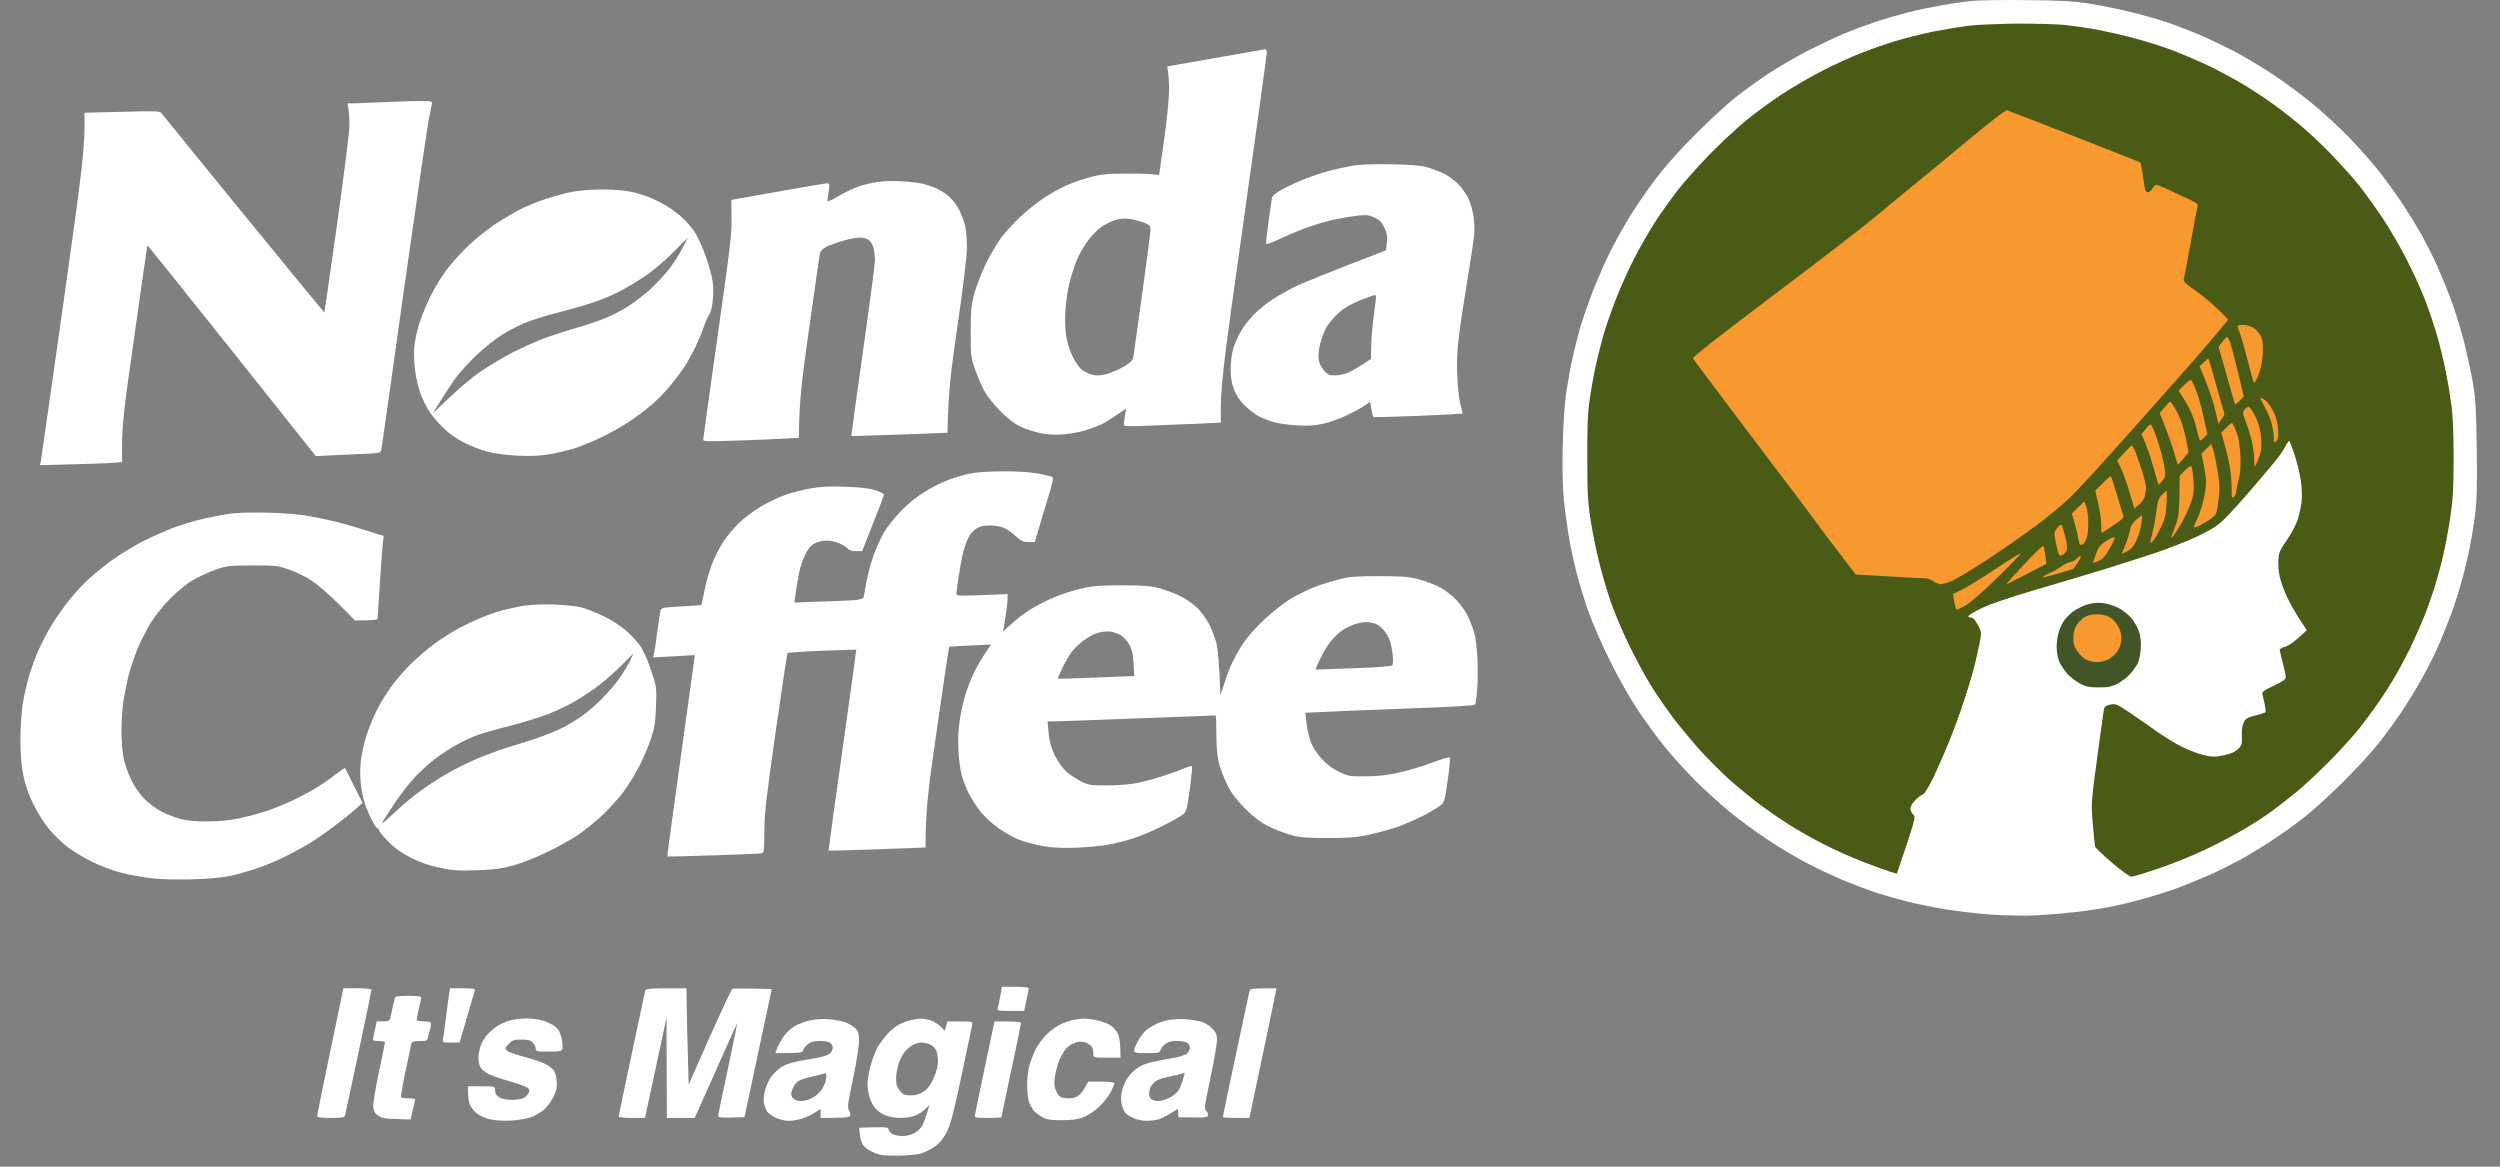 <svg width="120" height="56" viewBox="0 0 120 56" fill="none" xmlns="http://www.w3.org/2000/svg">
<rect x="0" y="0" width="120" height="56" fill="#808080" stroke="none"/>
<g clip-path="url(#clip0_2406_42)">
<path fill-rule="evenodd" clip-rule="evenodd" d="M97.272 0.005C98.9 0.019 99.529 0.055 100.275 0.171C100.796 0.251 101.685 0.431 102.264 0.576C102.843 0.714 103.654 0.945 104.073 1.09C104.493 1.235 105.172 1.502 105.592 1.676C106.011 1.857 106.757 2.212 107.256 2.472C107.755 2.733 108.616 3.246 109.173 3.623C109.731 3.992 110.591 4.636 111.09 5.055C111.589 5.468 112.341 6.17 112.776 6.618C113.203 7.06 113.832 7.769 114.172 8.196C114.512 8.63 115.026 9.332 115.315 9.773C115.605 10.215 116.025 10.895 116.249 11.293C116.466 11.691 116.813 12.371 117.008 12.813C117.203 13.254 117.514 14.014 117.695 14.513C117.876 15.012 118.136 15.874 118.281 16.431C118.418 16.988 118.607 17.849 118.694 18.348C118.824 19.108 118.861 19.615 118.882 21.532C118.911 23.341 118.89 24 118.803 24.716C118.738 25.216 118.607 25.997 118.513 26.453C118.418 26.909 118.238 27.64 118.107 28.081C117.984 28.523 117.768 29.188 117.623 29.565C117.478 29.941 117.225 30.578 117.052 30.976C116.878 31.374 116.538 32.054 116.292 32.495C116.054 32.937 115.62 33.646 115.329 34.087C115.04 34.529 114.534 35.223 114.201 35.643C113.876 36.063 113.109 36.895 112.509 37.495C111.907 38.096 111.076 38.856 110.656 39.189C110.237 39.522 109.535 40.021 109.1 40.31C108.666 40.6 107.965 41.027 107.546 41.258C107.126 41.483 106.461 41.823 106.062 41.996C105.664 42.17 104.999 42.445 104.579 42.604C104.16 42.756 103.415 42.995 102.915 43.133C102.416 43.277 101.685 43.451 101.288 43.531C100.89 43.603 100.159 43.719 99.66 43.776C99.161 43.834 98.3 43.907 97.743 43.936C97.156 43.965 96.231 43.943 95.536 43.9C94.878 43.849 93.886 43.733 93.329 43.639C92.772 43.545 91.977 43.386 91.557 43.277C91.137 43.169 90.508 42.988 90.146 42.879C89.785 42.764 89.09 42.503 88.591 42.3C88.092 42.098 87.281 41.714 86.782 41.454C86.283 41.2 85.422 40.687 84.865 40.318C84.308 39.949 83.476 39.341 83.02 38.964C82.564 38.588 81.812 37.908 81.356 37.452C80.9 36.989 80.235 36.258 79.888 35.824C79.533 35.383 78.954 34.587 78.593 34.051C78.224 33.494 77.652 32.481 77.269 31.699C76.893 30.947 76.437 29.897 76.256 29.384C76.068 28.87 75.807 28.016 75.677 27.502C75.547 26.988 75.366 26.156 75.287 25.657C75.207 25.158 75.098 24.362 75.055 23.884C75.004 23.356 74.99 22.372 75.012 21.351C75.041 20.223 75.098 19.383 75.192 18.746C75.279 18.225 75.409 17.494 75.496 17.118C75.576 16.742 75.749 16.091 75.865 15.671C75.988 15.251 76.27 14.455 76.487 13.898C76.712 13.341 77.073 12.509 77.305 12.053C77.537 11.597 77.942 10.866 78.209 10.425C78.477 9.983 79.02 9.187 79.425 8.652C79.902 8.015 80.575 7.255 81.356 6.474C82.015 5.808 82.89 4.998 83.31 4.672C83.729 4.339 84.445 3.825 84.901 3.521C85.357 3.225 86.189 2.74 86.746 2.45C87.303 2.168 88.099 1.785 88.519 1.611C88.938 1.437 89.64 1.177 90.074 1.032C90.508 0.895 91.195 0.692 91.593 0.591C91.991 0.489 92.693 0.345 93.149 0.265C93.604 0.178 94.256 0.084 94.596 0.048C94.936 0.012 96.136 -0.01 97.272 0.005ZM12.845 24.608C13.503 24.622 14.35 24.687 14.726 24.753C15.102 24.818 15.739 24.948 16.137 25.049C16.535 25.143 17.208 25.339 18.416 25.729L18.38 26.033C18.358 26.207 18.293 27.075 18.235 27.973C18.177 28.87 18.126 29.644 18.126 29.688C18.126 29.753 17.967 29.782 17.041 29.782L16.26 29C15.833 28.566 15.254 28.067 14.979 27.886C14.704 27.698 14.213 27.459 13.894 27.343C13.344 27.155 13.25 27.14 12.122 27.14C11.008 27.148 10.892 27.155 10.349 27.343C10.031 27.459 9.539 27.683 9.264 27.842C8.975 28.009 8.504 28.392 8.179 28.725C7.853 29.051 7.434 29.572 7.238 29.89C7.043 30.209 6.761 30.766 6.609 31.12C6.464 31.475 6.276 32.032 6.189 32.35C6.11 32.669 5.994 33.226 5.936 33.581C5.878 33.935 5.828 34.608 5.828 35.064C5.828 35.52 5.878 36.121 5.936 36.403C5.994 36.685 6.16 37.148 6.298 37.43C6.45 37.749 6.703 38.118 6.927 38.342C7.137 38.559 7.513 38.834 7.759 38.957C8.012 39.087 8.418 39.247 8.664 39.312C8.975 39.391 9.387 39.435 9.951 39.428C10.501 39.428 11.029 39.377 11.507 39.276C11.905 39.189 12.527 39.022 12.881 38.899C13.236 38.776 13.829 38.53 14.184 38.357C14.538 38.183 15.044 37.908 15.305 37.742C15.565 37.575 15.949 37.3 16.159 37.134C16.368 36.974 16.549 36.852 16.564 36.873C16.578 36.895 16.773 37.278 17.403 38.538L17.02 38.878C16.817 39.059 16.347 39.428 15.992 39.695C15.638 39.963 15.124 40.318 14.849 40.484C14.581 40.643 14.06 40.933 13.692 41.114C13.33 41.302 12.7 41.555 12.303 41.693C11.905 41.823 11.333 41.982 11.037 42.047C10.718 42.119 9.987 42.185 9.264 42.206C8.497 42.228 7.745 42.214 7.275 42.156C6.855 42.112 6.204 41.989 5.828 41.895C5.451 41.801 4.815 41.562 4.417 41.367C4.019 41.172 3.484 40.846 3.223 40.643C2.963 40.433 2.579 40.064 2.369 39.818C2.16 39.572 1.82 39.044 1.624 38.646C1.371 38.139 1.219 37.713 1.125 37.235C1.024 36.743 0.98 36.251 0.98 35.498C0.98 34.919 1.031 34.152 1.089 33.798C1.147 33.443 1.27 32.871 1.371 32.531C1.465 32.191 1.668 31.641 1.805 31.301C1.95 30.961 2.247 30.39 2.456 30.035C2.673 29.68 3.071 29.109 3.346 28.776C3.614 28.436 4.062 27.965 4.33 27.727C4.605 27.48 5.104 27.082 5.451 26.837C5.799 26.59 6.421 26.207 6.84 25.99C7.26 25.78 7.926 25.476 8.324 25.331C8.721 25.179 9.387 24.984 9.807 24.89C10.226 24.796 10.812 24.687 11.109 24.651C11.405 24.608 12.187 24.593 12.845 24.608ZM44.171 48.893C44.272 48.893 44.482 48.922 44.641 48.965C44.8 49.016 45.017 49.146 45.126 49.254C45.242 49.37 45.336 49.464 45.343 49.464C45.357 49.464 45.386 49.37 45.473 49.03H46.088C46.688 49.03 46.703 49.037 46.667 49.189C46.652 49.283 46.421 50.369 46.16 51.599C45.784 53.379 45.639 53.936 45.458 54.312C45.292 54.631 45.118 54.855 44.894 55.022C44.713 55.152 44.402 55.311 44.207 55.369C43.99 55.427 43.527 55.47 43.049 55.47C42.355 55.47 42.203 55.449 41.87 55.289C41.624 55.174 41.458 55.036 41.385 54.891C41.328 54.768 41.27 54.551 41.241 54.132L41.943 54.11C42.536 54.095 42.651 54.117 42.651 54.204C42.651 54.262 42.724 54.363 42.811 54.421C42.905 54.479 43.122 54.53 43.303 54.53C43.483 54.53 43.744 54.472 43.881 54.392C44.019 54.32 44.185 54.168 44.258 54.052C44.323 53.936 44.431 53.661 44.612 53.046L44.41 53.242C44.301 53.35 44.084 53.488 43.932 53.545C43.787 53.611 43.469 53.661 43.23 53.661C42.992 53.661 42.673 53.611 42.521 53.545C42.377 53.488 42.16 53.35 42.051 53.242C41.943 53.133 41.798 52.88 41.74 52.684C41.682 52.482 41.639 52.192 41.639 52.033C41.639 51.874 41.704 51.483 41.783 51.165C41.87 50.846 42.022 50.441 42.123 50.26C42.232 50.079 42.449 49.79 42.608 49.616C42.775 49.443 43.028 49.24 43.172 49.167C43.324 49.088 43.57 49.001 43.715 48.965C43.867 48.929 44.069 48.9 44.171 48.893ZM43.397 50.528C43.317 50.636 43.194 50.883 43.129 51.071C43.064 51.266 43.013 51.577 43.013 51.78C43.013 52.062 43.057 52.192 43.194 52.359C43.346 52.547 43.426 52.576 43.715 52.576C43.968 52.576 44.142 52.525 44.33 52.395C44.511 52.279 44.67 52.084 44.778 51.831C44.88 51.628 44.981 51.309 45.01 51.129C45.032 50.948 45.017 50.687 44.974 50.528C44.923 50.347 44.822 50.224 44.677 50.152C44.561 50.094 44.352 50.043 44.221 50.043C44.098 50.043 43.889 50.108 43.773 50.181C43.65 50.253 43.483 50.412 43.397 50.528Z" fill="white"/>
<path d="M92.75 1.524C93.271 1.423 94.053 1.292 94.487 1.235C94.921 1.184 95.999 1.141 96.874 1.133C97.749 1.133 98.755 1.162 99.117 1.198C99.478 1.242 100.079 1.321 100.455 1.387C100.831 1.452 101.634 1.625 102.228 1.777C102.828 1.929 103.718 2.204 104.217 2.392C104.716 2.581 105.513 2.921 105.99 3.145C106.467 3.377 107.198 3.767 107.617 4.013C108.037 4.267 108.688 4.686 109.064 4.961C109.441 5.229 110.063 5.714 110.439 6.032C110.815 6.343 111.488 6.98 111.922 7.429C112.356 7.885 112.942 8.529 113.21 8.869C113.484 9.209 113.998 9.925 114.36 10.461C114.715 10.996 115.236 11.894 115.518 12.451C115.8 13.008 116.176 13.819 116.349 14.26C116.53 14.701 116.798 15.497 116.957 16.033C117.116 16.568 117.319 17.415 117.413 17.914C117.515 18.413 117.63 19.144 117.681 19.542C117.739 19.969 117.775 20.982 117.775 22.039C117.768 23.493 117.739 24 117.609 24.861C117.522 25.44 117.37 26.25 117.269 26.67C117.175 27.09 116.993 27.755 116.87 28.153C116.747 28.551 116.516 29.203 116.357 29.601C116.197 29.999 115.908 30.65 115.72 31.048C115.525 31.446 115.199 32.068 114.99 32.423C114.787 32.777 114.404 33.385 114.136 33.761C113.875 34.138 113.463 34.695 113.224 34.992C112.985 35.288 112.385 35.954 111.886 36.468C111.387 36.974 110.656 37.662 110.258 37.995C109.86 38.32 109.303 38.747 109.028 38.95C108.754 39.153 108.211 39.507 107.834 39.731C107.458 39.963 106.626 40.404 105.99 40.716C105.346 41.027 104.304 41.454 103.638 41.678C102.98 41.902 102.38 42.083 102.3 42.083C102.221 42.076 101.8 41.779 101.374 41.41C100.947 41.041 100.578 40.694 100.564 40.636C100.549 40.578 100.499 40.086 100.455 39.55C100.37 38.596 100.375 38.553 100.652 36.467L100.665 36.367C100.831 35.151 100.976 34.094 100.998 34.015C101.019 33.913 101.106 33.856 101.301 33.819C101.555 33.769 101.627 33.798 102.264 34.232C102.614 34.468 103.146 34.841 103.492 35.084L103.566 35.136C103.906 35.375 104.441 35.708 104.759 35.86C105.078 36.019 105.549 36.193 105.809 36.251C106.214 36.338 106.344 36.338 106.749 36.251C107.075 36.186 107.284 36.092 107.422 35.954C107.61 35.773 107.624 35.708 107.61 35.317C107.595 35.035 107.632 34.811 107.704 34.666C107.798 34.485 107.892 34.427 108.269 34.34C108.515 34.282 108.732 34.21 108.746 34.181C108.761 34.145 108.739 33.971 108.703 33.783C108.659 33.588 108.609 33.378 108.594 33.313C108.565 33.212 108.688 33.125 109.137 32.915C109.585 32.705 109.723 32.604 109.715 32.495C109.715 32.416 109.65 32.104 109.571 31.808C109.491 31.511 109.426 31.236 109.426 31.193C109.426 31.149 109.556 31.077 109.715 31.034C109.874 30.983 110.164 30.787 110.728 30.252L110.395 29.745C110.207 29.463 109.932 28.978 109.78 28.66C109.636 28.342 109.469 27.9 109.426 27.683C109.375 27.466 109.347 27.104 109.361 26.88C109.383 26.525 109.441 26.395 109.759 25.939C109.969 25.642 110.2 25.208 110.279 24.97C110.359 24.731 110.446 24.34 110.475 24.101C110.504 23.862 110.489 23.414 110.446 23.11C110.402 22.799 110.272 22.234 110.149 21.858C110.026 21.482 109.911 21.171 109.882 21.171C109.846 21.171 109.752 21.308 109.672 21.474C109.585 21.648 109.296 22.046 109.021 22.364C108.746 22.683 108.291 23.218 108.008 23.558C107.718 23.898 107.248 24.419 106.959 24.724C106.489 25.208 106.315 25.331 105.556 25.708C105.078 25.939 104.13 26.315 103.458 26.54C102.785 26.764 101.641 27.126 100.925 27.35C100.209 27.567 98.741 28.009 97.67 28.32C96.404 28.696 95.507 29 95.116 29.195C94.791 29.355 94.508 29.521 94.487 29.564C94.465 29.608 94.516 29.637 94.595 29.637C94.697 29.637 94.798 29.745 94.928 29.984C95.109 30.31 95.116 30.346 95.037 30.795C94.986 31.055 94.863 31.591 94.769 31.989C94.668 32.387 94.436 33.154 94.255 33.689C94.082 34.225 93.77 35.071 93.568 35.571C93.365 36.07 93.025 36.844 92.816 37.293C92.577 37.778 92.374 38.118 92.295 38.139C92.23 38.154 92.063 38.277 91.933 38.407C91.803 38.545 91.694 38.718 91.701 38.812C91.701 38.899 91.759 39.029 91.839 39.102C91.962 39.218 91.955 39.268 91.05 41.938L90.667 41.823C90.464 41.758 89.871 41.541 89.35 41.338C88.829 41.135 88.019 40.773 87.542 40.527C87.064 40.281 86.341 39.876 85.928 39.616C85.523 39.362 84.872 38.914 84.481 38.624C84.098 38.335 83.461 37.814 83.063 37.467C82.673 37.119 82.029 36.482 81.631 36.041C81.233 35.599 80.64 34.89 80.307 34.449C79.974 34.008 79.482 33.298 79.215 32.857C78.947 32.416 78.491 31.576 78.202 30.976C77.912 30.382 77.543 29.514 77.377 29.058C77.211 28.602 76.95 27.741 76.798 27.14C76.646 26.547 76.444 25.585 76.357 25.006C76.212 24.108 76.191 23.667 76.191 21.966C76.183 20.418 76.212 19.788 76.314 19.108C76.386 18.631 76.509 17.929 76.596 17.552C76.675 17.176 76.849 16.489 76.979 16.033C77.117 15.577 77.406 14.745 77.63 14.188C77.855 13.63 78.245 12.769 78.513 12.27C78.773 11.771 79.2 11.04 79.453 10.642C79.714 10.244 80.177 9.592 80.481 9.194C80.784 8.796 81.472 8.022 82.007 7.465C82.542 6.915 83.346 6.17 83.779 5.808C84.214 5.446 85.002 4.874 85.516 4.534C86.037 4.194 86.912 3.68 87.469 3.398C88.026 3.109 88.858 2.733 89.314 2.552C89.77 2.371 90.522 2.11 90.978 1.973C91.434 1.835 92.23 1.633 92.75 1.524Z" fill="#495B14"/>
<path fill-rule="evenodd" clip-rule="evenodd" d="M60.722 2.364C60.766 2.364 60.809 2.429 60.809 2.516C60.809 2.61 60.303 6.264 59.688 10.642C58.668 17.849 58.559 18.681 58.603 20.281L57.662 20.331C57.148 20.353 56.092 20.396 55.325 20.425C54.11 20.476 53.936 20.469 53.944 20.375C53.944 20.317 53.965 20.122 54.052 19.615L53.611 19.912C53.372 20.078 53.047 20.281 52.887 20.36C52.728 20.44 52.374 20.57 52.092 20.657C51.817 20.744 51.325 20.831 51.006 20.852C50.623 20.881 50.254 20.86 49.921 20.787C49.646 20.729 49.219 20.592 48.981 20.476C48.706 20.346 48.358 20.078 48.04 19.76C47.765 19.477 47.425 19.072 47.295 18.855C47.172 18.638 46.955 18.168 46.832 17.806C46.6 17.169 46.593 17.126 46.593 15.961C46.593 14.948 46.615 14.673 46.76 14.115C46.854 13.761 47.107 13.11 47.317 12.668C47.534 12.234 47.867 11.662 48.062 11.402C48.257 11.141 48.67 10.693 48.973 10.41C49.277 10.121 49.791 9.709 50.124 9.491C50.449 9.274 50.949 8.999 51.223 8.884C51.506 8.761 52.005 8.587 52.345 8.5C52.851 8.363 53.155 8.334 54.045 8.334C54.645 8.326 55.246 8.341 55.636 8.399L55.868 6.771C55.998 5.873 56.107 4.817 56.114 4.419C56.121 4.021 56.099 3.579 56.027 3.189L58.328 2.783C59.594 2.559 60.672 2.371 60.722 2.364ZM52.815 10.931C52.656 11.055 52.403 11.315 52.251 11.51C52.099 11.713 51.867 12.082 51.752 12.342C51.629 12.603 51.448 13.124 51.354 13.5C51.26 13.877 51.158 14.513 51.136 14.911C51.115 15.338 51.129 15.845 51.18 16.142C51.223 16.416 51.354 16.843 51.469 17.082C51.578 17.321 51.773 17.603 51.896 17.719C52.026 17.828 52.258 17.943 52.417 17.987C52.634 18.045 52.808 18.03 53.126 17.951C53.35 17.886 53.727 17.726 53.958 17.589C54.298 17.379 54.378 17.292 54.407 17.104C54.428 16.974 54.616 15.592 54.834 14.043C55.05 12.495 55.224 11.127 55.224 11.011C55.217 10.83 55.166 10.787 54.884 10.678C54.703 10.606 54.392 10.534 54.19 10.505C53.929 10.476 53.719 10.497 53.459 10.591C53.264 10.656 52.967 10.808 52.815 10.931ZM20.332 4.846C20.679 4.853 20.759 4.875 20.737 4.962C20.723 5.019 20.657 5.36 20.585 5.721C20.513 6.076 19.977 9.759 19.391 13.898C18.813 18.037 18.321 21.496 18.306 21.59C18.27 21.742 18.227 21.75 17.46 21.786C17.011 21.8 16.309 21.837 15.159 21.894L11.13 16.829C8.909 14.036 7.085 11.771 7.078 11.778C7.064 11.793 6.782 13.768 6.442 16.178C5.899 19.977 5.819 20.664 5.863 22.177L5.465 22.213C5.248 22.235 4.358 22.271 1.92 22.328L1.956 22.162C1.978 22.075 2.463 18.631 3.049 14.513C3.996 7.798 4.098 6.944 4.054 5.41L5.863 5.367C7.433 5.323 7.679 5.331 7.744 5.425C7.787 5.483 9.56 7.668 11.687 10.273C13.813 12.878 15.564 15.005 15.572 14.998C15.579 14.991 15.846 13.11 16.172 10.823C16.49 8.536 16.765 6.387 16.772 6.047C16.772 5.707 16.758 5.323 16.678 4.962L17.17 4.954C17.438 4.947 18.162 4.918 18.776 4.889C19.391 4.86 20.093 4.846 20.332 4.846ZM66.742 7.885C67.725 7.899 68.196 7.943 68.514 8.03C68.753 8.102 69.122 8.24 69.339 8.348C69.549 8.457 69.867 8.695 70.04 8.884C70.214 9.079 70.424 9.383 70.504 9.571C70.59 9.766 70.692 10.128 70.728 10.389C70.771 10.649 70.786 11.069 70.757 11.329C70.728 11.59 70.583 12.545 70.431 13.464C70.279 14.383 70.098 15.57 70.033 16.105C69.946 16.793 69.918 17.357 69.946 18.023C69.968 18.537 70.033 19.159 70.098 19.398C70.163 19.637 70.207 19.839 70.2 19.854C70.185 19.861 69.23 19.912 68.066 19.962C66.908 20.006 65.938 20.035 65.917 20.013C65.895 19.991 65.852 19.825 65.765 19.289L65.475 19.485C65.316 19.593 64.926 19.803 64.607 19.955C64.289 20.107 63.782 20.281 63.486 20.346C63.095 20.433 62.748 20.447 62.256 20.418C61.88 20.396 61.41 20.331 61.207 20.281C61.012 20.23 60.686 20.107 60.484 20.013C60.288 19.919 59.956 19.673 59.753 19.47C59.507 19.231 59.333 18.971 59.232 18.689C59.116 18.399 59.073 18.11 59.073 17.712C59.073 17.357 59.123 16.981 59.21 16.684C59.29 16.424 59.485 16.018 59.637 15.78C59.796 15.541 60.078 15.194 60.274 15.013C60.469 14.825 60.824 14.542 61.062 14.383C61.301 14.224 61.786 13.949 62.148 13.768C62.509 13.594 63.638 13.124 66.524 12.017L66.568 11.655C66.604 11.373 66.582 11.221 66.459 10.946C66.344 10.685 66.235 10.57 66.004 10.454C65.743 10.324 65.62 10.309 65.222 10.345C64.962 10.374 64.492 10.447 64.173 10.512C63.855 10.57 63.269 10.736 62.871 10.874C62.473 11.011 61.844 11.272 61.482 11.445C61.113 11.619 60.795 11.742 60.78 11.706C60.758 11.677 60.809 11.199 60.889 10.642C60.968 10.085 61.041 9.564 61.055 9.484C61.077 9.39 61.272 9.238 61.583 9.072C61.851 8.927 62.321 8.71 62.618 8.594C62.914 8.478 63.406 8.312 63.703 8.225C64 8.146 64.506 8.03 64.824 7.972C65.244 7.892 65.779 7.871 66.742 7.885ZM64.246 15.027C64.05 15.208 63.797 15.498 63.688 15.678C63.58 15.852 63.443 16.207 63.377 16.467C63.298 16.757 63.269 17.053 63.298 17.241C63.327 17.437 63.421 17.639 63.551 17.784C63.732 17.987 63.812 18.023 64.079 18.016C64.253 18.016 64.506 17.972 64.644 17.914C64.781 17.864 65.099 17.69 65.353 17.524L65.808 17.227C65.801 16.554 65.852 15.932 65.909 15.418C65.975 14.897 66.032 14.405 66.047 14.311C66.054 14.224 66.032 14.152 65.989 14.159C65.946 14.166 65.62 14.282 65.258 14.427C64.81 14.615 64.499 14.796 64.246 15.027ZM43.301 8.703C43.678 8.724 44.162 8.782 44.372 8.84C44.575 8.898 44.879 9.007 45.038 9.086C45.197 9.166 45.45 9.339 45.602 9.477C45.747 9.607 45.957 9.897 46.058 10.107C46.166 10.324 46.289 10.671 46.333 10.874C46.376 11.083 46.412 11.539 46.412 11.887C46.412 12.285 46.246 13.674 45.971 15.563C45.617 17.987 45.523 18.819 45.479 20.773L43.179 20.86C41.913 20.903 40.871 20.932 40.864 20.932C40.856 20.925 41.109 19.094 41.421 16.865C41.739 14.636 41.999 12.668 41.999 12.487C41.999 12.306 41.963 12.039 41.927 11.894C41.884 11.742 41.782 11.568 41.696 11.51C41.602 11.453 41.413 11.402 41.276 11.402C41.138 11.402 40.784 11.467 40.502 11.546C40.212 11.626 39.843 11.756 39.684 11.836C39.511 11.923 39.38 12.046 39.359 12.147C39.344 12.234 39.105 13.833 38.845 15.707C38.462 18.407 38.36 19.304 38.346 21.012L37.622 21.055C37.224 21.077 36.19 21.12 35.322 21.149C34.085 21.192 33.752 21.185 33.752 21.12C33.752 21.069 34.063 18.819 34.447 16.127C35.061 11.785 35.141 11.127 35.112 10.41C35.105 9.962 35.098 9.593 35.112 9.593C35.119 9.593 36.125 9.412 37.355 9.195C38.577 8.978 39.634 8.797 39.706 8.797C39.815 8.797 39.822 8.847 39.786 9.144C39.764 9.332 39.728 9.542 39.713 9.614C39.691 9.709 39.822 9.658 40.249 9.412C40.552 9.231 41.001 9.021 41.24 8.942C41.478 8.862 41.884 8.768 42.144 8.732C42.404 8.688 42.925 8.681 43.301 8.703ZM28.905 9.093C29.382 9.093 29.954 9.137 30.243 9.195C30.525 9.253 30.93 9.376 31.148 9.463C31.365 9.549 31.726 9.723 31.943 9.853C32.16 9.976 32.515 10.244 32.732 10.432C32.949 10.627 33.231 10.953 33.354 11.149C33.484 11.351 33.694 11.807 33.824 12.162C33.955 12.516 34.106 13.023 34.164 13.283C34.237 13.609 34.258 13.927 34.222 14.332C34.193 14.709 34.128 14.976 34.049 15.092C33.976 15.194 33.861 15.454 33.788 15.671C33.716 15.888 33.535 16.33 33.383 16.648C33.231 16.966 32.985 17.415 32.833 17.639C32.681 17.864 32.377 18.269 32.16 18.529C31.943 18.797 31.538 19.21 31.256 19.448C30.981 19.687 30.504 20.042 30.207 20.237C29.91 20.44 29.339 20.758 28.941 20.954C28.543 21.149 27.971 21.388 27.675 21.489C27.378 21.59 26.821 21.721 26.445 21.793C25.931 21.88 25.526 21.902 24.853 21.873C24.296 21.844 23.739 21.771 23.407 21.684C23.11 21.605 22.604 21.41 22.285 21.25C21.909 21.062 21.555 20.816 21.28 20.541C21.041 20.31 20.744 19.962 20.614 19.76C20.484 19.564 20.296 19.188 20.194 18.927C20.1 18.667 19.977 18.182 19.934 17.842C19.883 17.502 19.862 16.981 19.883 16.684C19.905 16.38 20.021 15.852 20.144 15.469C20.267 15.107 20.513 14.521 20.686 14.173C20.86 13.819 21.193 13.276 21.431 12.958C21.67 12.639 22.14 12.118 22.473 11.8C22.806 11.481 23.363 11.04 23.696 10.808C24.036 10.584 24.557 10.273 24.853 10.107C25.15 9.947 25.736 9.701 26.156 9.564C26.575 9.426 27.176 9.26 27.494 9.202C27.812 9.144 28.449 9.093 28.905 9.093ZM30.93 13.276C30.554 13.529 29.997 13.855 29.701 14.007C29.404 14.159 28.912 14.369 28.615 14.47C28.319 14.579 27.588 14.796 26.988 14.948C26.394 15.1 25.642 15.324 25.324 15.447C25.005 15.57 24.47 15.838 24.13 16.047C23.79 16.257 23.226 16.713 22.864 17.053C22.509 17.401 22.068 17.878 21.887 18.124C21.706 18.37 21.388 18.855 21.171 19.203L20.78 19.832C22.032 18.624 22.683 18.088 23.153 17.777C23.595 17.488 24.275 17.082 24.672 16.88C25.07 16.684 25.671 16.416 26.011 16.279C26.351 16.149 27.031 15.925 27.53 15.78C28.029 15.635 28.681 15.418 28.977 15.302C29.274 15.194 29.78 14.933 30.099 14.738C30.417 14.542 30.93 14.144 31.249 13.855C31.56 13.558 31.972 13.11 32.168 12.849C32.363 12.589 32.631 12.162 32.768 11.887C32.906 11.619 33.014 11.409 33.007 11.416C32.999 11.416 32.681 11.735 32.305 12.118C31.907 12.523 31.328 13.008 30.93 13.276ZM48.112 22.625C48.807 22.618 49.422 22.661 49.813 22.727C50.153 22.792 50.464 22.864 50.514 22.893C50.572 22.929 50.522 23.19 50.319 23.848C50.167 24.347 49.957 25.035 49.668 26.019H49.364C49.104 26.012 49.002 25.968 48.749 25.73C48.576 25.57 48.322 25.39 48.185 25.332C48.047 25.274 47.744 25.223 47.519 25.223C47.23 25.223 47.027 25.266 46.868 25.368C46.738 25.447 46.564 25.643 46.485 25.802C46.405 25.961 46.289 26.279 46.231 26.511C46.174 26.735 46.08 27.256 46.014 27.669C45.957 28.074 45.906 28.458 45.906 28.515C45.906 28.61 46.065 28.617 48.366 28.515V28.733C48.366 28.848 48.33 29.16 48.293 29.42C48.257 29.68 48.207 29.992 48.141 30.325L48.416 30.064C48.568 29.927 48.822 29.709 48.981 29.587C49.14 29.463 49.465 29.246 49.704 29.109C49.943 28.971 50.399 28.747 50.717 28.624C51.035 28.494 51.585 28.32 51.947 28.241C52.475 28.117 52.837 28.096 53.864 28.096C54.899 28.096 55.231 28.125 55.673 28.241C55.969 28.327 56.425 28.494 56.685 28.624C56.946 28.762 57.308 29.015 57.489 29.196C57.669 29.377 57.915 29.724 58.038 29.963C58.161 30.202 58.313 30.592 58.378 30.831C58.451 31.092 58.516 31.692 58.581 33.364L58.783 32.749C58.885 32.409 59.08 31.924 59.218 31.663C59.348 31.403 59.587 30.997 59.76 30.759C59.927 30.52 60.353 30.05 60.708 29.717C61.062 29.384 61.612 28.95 61.931 28.754C62.249 28.566 62.77 28.306 63.088 28.183C63.406 28.06 63.942 27.893 64.282 27.806C64.795 27.676 65.106 27.654 66.235 27.654C67.393 27.662 67.653 27.683 68.152 27.821C68.471 27.908 68.919 28.081 69.158 28.212C69.389 28.342 69.737 28.617 69.932 28.827C70.127 29.029 70.373 29.391 70.482 29.623C70.583 29.847 70.721 30.202 70.771 30.397C70.829 30.599 70.887 31.121 70.916 31.555C70.938 31.996 70.938 32.662 70.909 33.038C70.88 33.414 70.836 33.762 70.807 33.812C70.771 33.87 69.816 33.928 67.573 34.008C65.823 34.073 64 34.145 62.654 34.21L62.712 34.71C62.741 34.985 62.835 35.397 62.922 35.629C63.023 35.882 63.225 36.193 63.457 36.439C63.696 36.7 63.985 36.91 64.289 37.054C64.723 37.257 64.803 37.271 65.584 37.264C66.192 37.257 66.633 37.206 67.212 37.069C67.653 36.975 68.347 36.758 68.767 36.598C69.187 36.439 69.556 36.331 69.585 36.36C69.614 36.381 69.578 36.873 69.491 37.452C69.353 38.422 69.332 38.516 69.143 38.661C69.035 38.748 68.673 38.965 68.333 39.145C67.993 39.319 67.429 39.565 67.067 39.696C66.705 39.819 66.09 39.985 65.692 40.072C65.121 40.195 64.716 40.224 63.739 40.224C62.726 40.224 62.415 40.202 61.967 40.079C61.67 39.999 61.178 39.811 60.882 39.659C60.484 39.457 60.187 39.232 59.753 38.798C59.326 38.364 59.102 38.067 58.907 37.669C58.762 37.373 58.581 36.917 58.516 36.656C58.429 36.338 58.393 35.897 58.386 35.267C58.386 34.753 58.371 34.341 58.349 34.341C58.328 34.341 56.62 34.406 54.551 34.485C52.482 34.565 50.674 34.63 50.283 34.63L50.334 35.187C50.37 35.614 50.449 35.875 50.63 36.258C50.782 36.569 51.006 36.873 51.194 37.047C51.368 37.199 51.694 37.409 51.911 37.517C52.272 37.691 52.381 37.706 53.177 37.698C53.727 37.698 54.269 37.648 54.66 37.568C55 37.496 55.564 37.337 55.926 37.214C56.288 37.098 56.714 36.938 56.888 36.866C57.054 36.786 57.206 36.75 57.221 36.786C57.235 36.816 57.185 37.307 57.112 37.886C56.975 38.849 56.953 38.95 56.772 39.102C56.664 39.189 56.215 39.442 55.781 39.659C55.347 39.876 54.725 40.137 54.407 40.238C54.088 40.34 53.567 40.477 53.249 40.535C52.931 40.6 52.229 40.665 51.694 40.687C50.963 40.716 50.543 40.694 50.03 40.607C49.654 40.535 49.133 40.397 48.872 40.289C48.612 40.18 48.185 39.934 47.917 39.746C47.642 39.558 47.266 39.203 47.063 38.957C46.868 38.704 46.608 38.306 46.492 38.067C46.369 37.828 46.224 37.438 46.159 37.199C46.094 36.96 46.022 36.41 46 35.969C45.978 35.412 46 34.956 46.087 34.449C46.152 34.051 46.282 33.487 46.383 33.205C46.477 32.915 46.673 32.438 46.818 32.155C46.962 31.866 47.194 31.475 47.57 30.94L46.579 30.983C46.029 31.012 45.573 31.034 45.559 31.041C45.551 31.041 45.291 32.756 44.994 34.847C44.531 38.031 44.437 38.813 44.423 40.68L42.108 40.767C40.835 40.81 39.786 40.839 39.771 40.832C39.764 40.824 40.06 38.654 40.437 36.005C40.806 33.357 41.109 31.186 41.102 31.178C41.102 31.178 40.364 31.2 39.467 31.236C38.57 31.273 37.825 31.323 37.803 31.345C37.782 31.367 37.528 33.067 37.232 35.122C36.783 38.263 36.696 39.03 36.689 39.898C36.682 40.868 36.675 40.933 36.537 40.962C36.458 40.976 35.416 41.02 34.222 41.056C33.029 41.099 32.045 41.121 32.03 41.114C32.016 41.114 32.312 38.936 33.354 31.446L31.35 31.555L31.393 31.374C31.415 31.273 31.488 30.817 31.545 30.361C31.61 29.905 31.676 29.449 31.697 29.348C31.726 29.167 31.741 29.167 32.688 29.109C33.209 29.08 33.651 29.051 33.665 29.037C33.672 29.029 33.745 28.711 33.817 28.335C33.889 27.958 34.056 27.387 34.179 27.068C34.302 26.75 34.541 26.279 34.707 26.019C34.88 25.759 35.213 25.36 35.452 25.122C35.691 24.89 36.147 24.543 36.465 24.347C36.783 24.152 37.311 23.892 37.644 23.776C37.97 23.653 38.541 23.508 38.91 23.443C39.402 23.356 39.843 23.334 40.589 23.363C41.29 23.385 41.732 23.443 42.021 23.53C42.253 23.609 42.433 23.703 42.433 23.74C42.433 23.783 42.195 24.405 41.384 26.453H41.095C40.907 26.46 40.77 26.417 40.697 26.337C40.639 26.265 40.458 26.157 40.299 26.084C40.14 26.012 39.865 25.947 39.684 25.947C39.503 25.947 39.25 26.005 39.105 26.084C38.932 26.171 38.787 26.337 38.657 26.605C38.541 26.822 38.411 27.22 38.353 27.502C38.295 27.785 38.223 28.212 38.129 28.921L39.395 28.877C40.09 28.856 40.835 28.819 41.044 28.805C41.254 28.783 41.435 28.733 41.45 28.682C41.464 28.631 41.529 28.277 41.594 27.9C41.667 27.524 41.826 26.938 41.949 26.598C42.079 26.258 42.296 25.795 42.433 25.556C42.571 25.324 42.867 24.941 43.085 24.702C43.301 24.456 43.663 24.123 43.88 23.957C44.097 23.783 44.488 23.537 44.748 23.392C45.009 23.255 45.414 23.067 45.653 22.987C45.892 22.9 46.297 22.784 46.557 22.734C46.832 22.669 47.483 22.625 48.112 22.625ZM64.426 30.259C64.246 30.383 63.985 30.643 63.833 30.838C63.688 31.034 63.471 31.403 63.349 31.663C63.225 31.924 63.139 32.134 63.146 32.141C63.153 32.141 63.978 32.112 64.969 32.076C66.184 32.032 66.799 31.982 66.835 31.931C66.865 31.88 66.872 31.663 66.85 31.446C66.828 31.229 66.77 30.932 66.727 30.795C66.684 30.657 66.568 30.433 66.459 30.296C66.358 30.158 66.163 29.999 66.04 29.948C65.909 29.898 65.692 29.854 65.57 29.861C65.439 29.861 65.201 29.905 65.041 29.956C64.882 30.006 64.607 30.144 64.426 30.259ZM52.019 30.737C51.824 30.882 51.556 31.142 51.426 31.309C51.303 31.482 51.1 31.837 50.977 32.097C50.854 32.358 50.768 32.575 50.775 32.582C50.782 32.59 51.491 32.561 52.345 32.532C53.198 32.495 54.023 32.467 54.175 32.459H54.443C54.407 31.468 54.363 31.251 54.226 30.983C54.117 30.766 53.944 30.571 53.792 30.484C53.654 30.404 53.408 30.325 53.249 30.31C53.09 30.303 52.83 30.332 52.67 30.383C52.511 30.433 52.222 30.592 52.019 30.737ZM26.554 29.015C27.103 29.037 27.675 29.094 27.928 29.16C28.167 29.225 28.659 29.42 29.013 29.594C29.39 29.782 29.845 30.078 30.091 30.303C30.33 30.513 30.627 30.853 30.764 31.048C30.894 31.251 31.126 31.772 31.263 32.206C31.517 32.98 31.524 33.024 31.488 33.907C31.466 34.637 31.422 34.934 31.256 35.426C31.148 35.766 30.894 36.367 30.692 36.765C30.489 37.163 30.135 37.734 29.91 38.031C29.686 38.328 29.23 38.827 28.898 39.145C28.565 39.457 28.029 39.884 27.711 40.101C27.393 40.311 26.727 40.68 26.228 40.918C25.729 41.157 25.013 41.439 24.636 41.541C24.094 41.693 23.725 41.743 22.9 41.772C22.017 41.801 21.735 41.787 21.128 41.657C20.636 41.555 20.194 41.41 19.753 41.186C19.276 40.947 18.979 40.737 18.646 40.405C18.4 40.151 18.198 39.905 18.198 39.862C18.198 39.811 18.169 39.768 18.125 39.768C18.089 39.768 17.959 39.58 17.843 39.355C17.727 39.124 17.583 38.776 17.518 38.574C17.445 38.379 17.358 37.966 17.322 37.669C17.279 37.315 17.279 36.917 17.322 36.512C17.366 36.172 17.482 35.636 17.583 35.318C17.691 34.999 17.879 34.514 18.017 34.232C18.147 33.95 18.429 33.465 18.646 33.147C18.856 32.828 19.29 32.307 19.608 31.982C19.927 31.656 20.462 31.193 20.802 30.94C21.142 30.694 21.627 30.375 21.887 30.23C22.148 30.086 22.633 29.847 22.973 29.702C23.312 29.558 23.797 29.377 24.058 29.311C24.318 29.239 24.774 29.145 25.07 29.087C25.41 29.029 25.968 29 26.554 29.015ZM28.796 32.857C28.521 33.074 28.015 33.414 27.675 33.617C27.335 33.82 26.734 34.109 26.337 34.268C25.939 34.42 25.092 34.681 24.456 34.847C23.819 35.006 23.117 35.209 22.9 35.289C22.683 35.368 22.256 35.564 21.96 35.723C21.663 35.882 21.178 36.2 20.882 36.425C20.585 36.649 20.144 37.054 19.905 37.315C19.659 37.575 19.268 38.082 19.022 38.436C18.784 38.791 18.509 39.211 18.415 39.37C18.263 39.623 18.321 39.58 18.87 39.066C19.218 38.733 19.767 38.263 20.1 38.024C20.426 37.778 21.005 37.394 21.381 37.177C21.757 36.953 22.43 36.62 22.864 36.432C23.305 36.244 24 35.99 24.419 35.86C24.839 35.737 25.476 35.535 25.83 35.412C26.192 35.289 26.727 35.072 27.024 34.92C27.32 34.768 27.762 34.5 28 34.319C28.239 34.145 28.623 33.805 28.861 33.574C29.093 33.335 29.426 32.966 29.592 32.749C29.758 32.532 30.019 32.134 30.164 31.866C30.301 31.591 30.41 31.374 30.402 31.374C30.395 31.374 30.142 31.62 29.845 31.924C29.549 32.221 29.078 32.64 28.796 32.857ZM48.091 47.366H48.735C49.118 47.366 49.379 47.395 49.379 47.438C49.379 47.474 49.328 47.735 49.162 48.524H48.511C47.925 48.524 47.859 48.509 47.888 48.401C47.91 48.328 47.961 48.068 48.011 47.822L48.091 47.366ZM16.483 47.438H17.156C17.561 47.438 17.829 47.467 17.829 47.511C17.829 47.547 17.554 48.893 17.214 50.492C16.874 52.091 16.584 53.459 16.563 53.531C16.534 53.64 16.44 53.661 15.875 53.661C15.405 53.661 15.224 53.633 15.224 53.567C15.224 53.517 15.506 52.12 15.854 50.456L16.483 47.438ZM21.605 47.438H22.213C22.661 47.438 22.813 47.46 22.792 47.532C22.777 47.576 22.611 48.162 22.061 50.043H21.641C21.251 50.043 21.229 50.036 21.265 49.884C21.28 49.79 21.352 49.312 21.41 48.813C21.475 48.314 21.54 47.8 21.562 47.677L21.605 47.438ZM32.949 47.438L32.963 48.285C32.963 48.755 32.992 49.79 33.057 52.055L34.07 49.768C34.627 48.517 35.119 47.474 35.155 47.46C35.199 47.446 35.64 47.438 37.044 47.474L35.734 53.625L35.105 53.64C34.635 53.654 34.468 53.633 34.468 53.567C34.475 53.517 34.678 52.504 34.938 51.31C35.192 50.116 35.394 49.124 35.387 49.117C35.38 49.11 34.917 50.13 33.347 53.661H32.008L31.994 48.849L30.959 53.661H30.33C29.983 53.661 29.693 53.633 29.693 53.603C29.693 53.575 29.976 52.25 30.308 50.658C30.648 49.066 30.938 47.684 30.959 47.597C30.995 47.438 31.024 47.438 32.949 47.438ZM61.272 47.438L61.077 48.394C60.968 48.922 60.679 50.318 59.97 53.661H59.341C58.993 53.661 58.704 53.64 58.697 53.618C58.697 53.596 58.972 52.272 59.312 50.673C59.652 49.066 59.948 47.684 59.97 47.597C60.006 47.446 60.042 47.438 61.272 47.438ZM19.601 47.8C20.05 47.8 20.216 47.822 20.216 47.887C20.216 47.938 20.165 48.176 20.108 48.415C20.05 48.647 19.999 48.886 19.999 48.936C19.999 48.994 20.108 49.023 20.31 49.023C20.477 49.023 20.636 49.045 20.665 49.081C20.694 49.11 20.686 49.233 20.657 49.356C20.621 49.472 20.571 49.66 20.549 49.768C20.513 49.956 20.484 49.971 20.144 49.971C19.862 49.971 19.775 49.993 19.746 50.094C19.731 50.166 19.601 50.76 19.464 51.418C19.326 52.069 19.232 52.634 19.247 52.663C19.261 52.692 19.42 52.721 19.601 52.721C19.782 52.721 19.927 52.742 19.927 52.771C19.927 52.8 19.898 52.938 19.862 53.083C19.825 53.22 19.775 53.423 19.71 53.734L19.03 53.712C18.465 53.698 18.313 53.669 18.147 53.546C17.988 53.43 17.93 53.321 17.916 53.111C17.908 52.952 18.024 52.207 18.19 51.454C18.349 50.695 18.48 50.051 18.48 50.022C18.48 49.993 18.349 49.971 18.19 49.971C18.031 49.971 17.901 49.942 17.901 49.913C17.901 49.884 17.944 49.674 18.082 49.023H18.393C18.625 49.023 18.704 48.994 18.726 48.9C18.747 48.828 18.798 48.596 18.841 48.379C18.892 48.155 18.943 47.938 18.957 47.887C18.979 47.822 19.174 47.8 19.601 47.8ZM25.244 48.886C25.483 48.886 25.852 48.929 26.062 48.987C26.271 49.052 26.539 49.182 26.655 49.283C26.814 49.407 26.894 49.566 26.959 49.841C27.002 50.051 27.017 50.275 26.995 50.347C26.951 50.456 26.85 50.477 26.329 50.477C25.765 50.477 25.714 50.463 25.714 50.333C25.714 50.253 25.649 50.123 25.57 50.043C25.461 49.928 25.331 49.899 25.027 49.899C24.694 49.899 24.593 49.928 24.448 50.08C24.347 50.174 24.267 50.282 24.267 50.311C24.267 50.34 24.304 50.405 24.354 50.449C24.405 50.499 24.774 50.622 25.172 50.731C25.57 50.839 26.011 50.984 26.148 51.056C26.286 51.121 26.467 51.252 26.546 51.346C26.64 51.447 26.706 51.642 26.72 51.874C26.749 52.163 26.713 52.337 26.568 52.648C26.459 52.865 26.257 53.14 26.105 53.271C25.953 53.401 25.678 53.56 25.497 53.625C25.317 53.69 24.897 53.763 24.557 53.785C24.202 53.806 23.776 53.785 23.544 53.734C23.327 53.69 23.038 53.56 22.9 53.452C22.763 53.35 22.611 53.155 22.553 53.025C22.502 52.894 22.459 52.641 22.459 52.142H23.11C23.739 52.142 23.761 52.142 23.761 52.301C23.761 52.388 23.79 52.496 23.819 52.547C23.848 52.59 23.942 52.663 24.036 52.706C24.123 52.75 24.361 52.793 24.557 52.793C24.759 52.793 24.998 52.757 25.099 52.721C25.201 52.677 25.317 52.569 25.367 52.482C25.432 52.344 25.425 52.301 25.309 52.207C25.237 52.149 24.853 52.012 24.47 51.903C24.079 51.794 23.631 51.642 23.472 51.563C23.312 51.483 23.132 51.339 23.074 51.252C23.016 51.165 22.965 50.962 22.965 50.803C22.965 50.637 23.009 50.383 23.059 50.231C23.11 50.072 23.247 49.826 23.37 49.689C23.493 49.544 23.718 49.341 23.877 49.247C24.036 49.146 24.304 49.03 24.485 48.98C24.665 48.929 25.005 48.893 25.244 48.886ZM39.749 48.922C40.01 48.936 40.364 49.001 40.545 49.059C40.726 49.117 40.95 49.255 41.052 49.356C41.203 49.515 41.232 49.616 41.232 49.993C41.232 50.239 41.102 51.035 40.943 51.787C40.69 52.974 40.668 53.155 40.755 53.307C40.806 53.401 40.835 53.517 40.806 53.567C40.777 53.633 40.552 53.661 39.388 53.661V53.227L39.12 53.401C38.968 53.502 38.686 53.633 38.483 53.698C38.288 53.755 37.991 53.806 37.832 53.799C37.673 53.799 37.405 53.734 37.239 53.654C37.065 53.575 36.885 53.437 36.819 53.35C36.762 53.263 36.696 53.075 36.667 52.938C36.639 52.786 36.667 52.511 36.74 52.265C36.819 51.997 36.95 51.744 37.13 51.548C37.275 51.382 37.528 51.187 37.688 51.121C37.847 51.049 38.187 50.955 38.447 50.912C38.708 50.868 39.098 50.796 39.315 50.76C39.532 50.716 39.771 50.63 39.843 50.564C39.916 50.492 39.974 50.362 39.974 50.275C39.966 50.188 39.901 50.08 39.822 50.043C39.742 50 39.525 49.964 39.337 49.964C39.098 49.964 38.932 50.007 38.794 50.108C38.686 50.188 38.577 50.325 38.556 50.405C38.527 50.535 38.462 50.55 37.217 50.55L37.304 50.311C37.355 50.181 37.492 49.928 37.615 49.754C37.738 49.566 37.977 49.349 38.158 49.247C38.339 49.146 38.664 49.023 38.881 48.98C39.098 48.929 39.489 48.9 39.749 48.922ZM39.026 51.664C38.729 51.729 38.411 51.831 38.324 51.889C38.23 51.947 38.107 52.106 38.049 52.25C37.97 52.431 37.962 52.54 38.013 52.648C38.056 52.728 38.179 52.808 38.288 52.837C38.397 52.858 38.606 52.844 38.758 52.8C38.903 52.757 39.127 52.627 39.25 52.518C39.373 52.41 39.518 52.193 39.583 52.033C39.641 51.867 39.677 51.679 39.663 51.606C39.648 51.534 39.619 51.491 39.605 51.512C39.583 51.534 39.322 51.606 39.026 51.664ZM52.012 48.893C52.092 48.886 52.352 48.914 52.591 48.958C52.83 49.001 53.148 49.117 53.3 49.211C53.444 49.312 53.618 49.501 53.676 49.645C53.734 49.783 53.784 50.094 53.784 50.767H53.133C52.489 50.767 52.482 50.76 52.482 50.586C52.482 50.485 52.461 50.347 52.432 50.282C52.403 50.217 52.287 50.123 52.178 50.065C52.048 50 51.882 49.985 51.708 50.022C51.556 50.051 51.339 50.166 51.209 50.289C51.086 50.412 50.92 50.695 50.833 50.926C50.746 51.158 50.652 51.512 50.63 51.722C50.594 51.983 50.608 52.178 50.681 52.344C50.739 52.482 50.84 52.619 50.912 52.656C50.977 52.692 51.166 52.721 51.325 52.721C51.527 52.721 51.679 52.663 51.817 52.547C51.925 52.453 52.063 52.272 52.229 51.917H52.866C53.235 51.917 53.495 51.954 53.495 51.997C53.495 52.033 53.416 52.221 53.321 52.41C53.227 52.598 52.974 52.916 52.764 53.119C52.547 53.329 52.215 53.546 52.012 53.625C51.744 53.727 51.469 53.77 50.963 53.77C50.37 53.77 50.239 53.741 49.986 53.596C49.827 53.502 49.646 53.358 49.588 53.271C49.531 53.191 49.444 53.025 49.393 52.902C49.35 52.779 49.306 52.424 49.306 52.106C49.299 51.758 49.35 51.36 49.415 51.129C49.48 50.904 49.61 50.572 49.704 50.383C49.798 50.195 50.008 49.899 50.16 49.732C50.312 49.566 50.616 49.327 50.825 49.211C51.042 49.095 51.361 48.98 51.542 48.951C51.722 48.922 51.932 48.893 52.012 48.893ZM56.931 48.922C57.17 48.943 57.496 48.994 57.655 49.038C57.814 49.081 58.053 49.226 58.183 49.363C58.378 49.566 58.414 49.66 58.414 49.935C58.414 50.108 58.284 50.868 58.125 51.614C57.966 52.359 57.836 53.046 57.836 53.133C57.836 53.22 57.872 53.314 57.908 53.336C57.952 53.35 57.98 53.437 57.98 53.517C57.98 53.647 57.937 53.654 56.57 53.625L56.533 53.227L56.194 53.444C56.005 53.56 55.731 53.69 55.593 53.734C55.456 53.77 55.202 53.799 55.036 53.799C54.862 53.799 54.602 53.748 54.457 53.69C54.305 53.625 54.124 53.524 54.052 53.452C53.98 53.386 53.893 53.206 53.849 53.046C53.799 52.844 53.799 52.634 53.849 52.395C53.893 52.193 54.002 51.917 54.096 51.78C54.182 51.642 54.385 51.425 54.544 51.302C54.747 51.143 55 51.042 55.376 50.962C55.673 50.897 56.128 50.81 56.389 50.767C56.649 50.724 56.917 50.63 56.989 50.564C57.062 50.492 57.12 50.362 57.12 50.275C57.112 50.188 57.047 50.08 56.968 50.043C56.888 50 56.671 49.964 56.483 49.964C56.244 49.964 56.078 50.007 55.94 50.108C55.832 50.188 55.723 50.325 55.702 50.405C55.673 50.535 55.608 50.55 55.05 50.55C54.515 50.55 54.435 50.528 54.435 50.42C54.435 50.347 54.537 50.123 54.653 49.913C54.776 49.703 54.964 49.472 55.072 49.399C55.181 49.327 55.376 49.211 55.506 49.146C55.636 49.081 55.911 48.994 56.121 48.958C56.331 48.922 56.693 48.907 56.931 48.922ZM55.991 51.708C55.68 51.773 55.499 51.852 55.361 52.004C55.217 52.149 55.159 52.287 55.159 52.468C55.159 52.656 55.202 52.735 55.325 52.8C55.412 52.844 55.6 52.858 55.738 52.837C55.875 52.808 56.099 52.721 56.23 52.641C56.36 52.562 56.512 52.424 56.57 52.337C56.628 52.25 56.722 52.019 56.779 51.831C56.83 51.642 56.873 51.491 56.866 51.491C56.866 51.498 56.765 51.527 56.642 51.563C56.526 51.592 56.23 51.657 55.991 51.708ZM47.736 49.03H48.373C48.749 49.03 49.01 49.059 49.01 49.103C49.01 49.139 48.8 50.166 48.539 51.382C48.279 52.59 48.069 53.603 48.069 53.625C48.069 53.64 47.78 53.661 47.418 53.661C46.839 53.661 46.774 53.647 46.796 53.531C46.81 53.459 47.027 52.417 47.273 51.216L47.736 49.03Z" fill="white"/>
<path d="M99.507 29.355C99.645 29.253 99.927 29.109 100.122 29.036C100.383 28.949 100.614 28.921 100.889 28.942C101.106 28.964 101.447 29.058 101.649 29.159C101.844 29.253 102.134 29.478 102.286 29.644C102.437 29.818 102.611 30.129 102.676 30.324C102.756 30.57 102.777 30.838 102.756 31.157C102.734 31.417 102.669 31.735 102.604 31.866C102.531 31.989 102.372 32.213 102.242 32.358C102.119 32.502 101.844 32.705 101.649 32.814C101.353 32.966 101.185 32.995 100.744 32.995C100.303 32.995 100.137 32.966 99.84 32.814C99.638 32.705 99.37 32.495 99.232 32.343C99.095 32.184 98.921 31.931 98.849 31.772C98.777 31.598 98.719 31.308 98.719 31.048C98.719 30.809 98.769 30.469 98.835 30.288C98.892 30.107 99.015 29.868 99.102 29.753C99.189 29.637 99.377 29.456 99.507 29.355Z" fill="#425526"/>
<path fill-rule="evenodd" clip-rule="evenodd" d="M96.332 5.294C96.39 5.309 97.859 5.873 99.588 6.553C101.317 7.234 102.741 7.791 102.749 7.805C102.756 7.812 102.799 8.051 102.843 8.326C102.879 8.608 102.937 8.92 102.951 9.035C102.973 9.144 103.032 9.231 103.097 9.231C103.155 9.231 103.256 9.151 103.314 9.05C103.372 8.949 103.466 8.869 103.509 8.869C103.56 8.869 103.863 8.999 104.182 9.151C104.5 9.303 104.934 9.506 105.143 9.6C105.404 9.723 105.512 9.81 105.491 9.882C105.469 9.94 105.353 10.548 105.23 11.221C105.107 11.894 104.977 12.632 104.934 12.849C104.89 13.066 104.84 13.312 104.818 13.392C104.789 13.507 104.919 13.63 105.498 14.036C105.888 14.318 106.374 14.723 106.953 15.345L106.475 15.924C106.215 16.243 105.527 17.039 104.948 17.697C104.37 18.356 102.995 19.897 101.895 21.134C100.796 22.372 99.624 23.638 99.291 23.949C98.958 24.261 98.264 24.839 97.743 25.223C97.222 25.614 96.187 26.337 95.428 26.837C94.668 27.336 93.879 27.814 93.67 27.893C93.467 27.98 93.228 28.045 93.149 28.045C93.069 28.045 92.917 27.98 92.802 27.9C92.679 27.806 92.498 27.748 92.317 27.756C92.158 27.756 91.362 27.712 89.076 27.575L88.417 26.713C88.056 26.243 87.593 25.635 87.397 25.368C87.195 25.1 86.84 24.622 86.609 24.304C86.37 23.993 85.082 22.292 83.744 20.519C82.406 18.746 81.291 17.256 81.263 17.205C81.226 17.147 82.485 16.163 85.024 14.245C87.13 12.668 89.38 10.931 90.023 10.396C90.675 9.853 91.557 9.129 91.977 8.782C92.404 8.442 93.532 7.509 94.487 6.713C95.478 5.888 96.267 5.273 96.332 5.294ZM107.676 15.599C107.82 15.599 108.052 15.664 108.175 15.743C108.305 15.823 108.464 16.011 108.529 16.156C108.623 16.366 108.638 16.568 108.609 17.01C108.587 17.372 108.507 17.741 108.399 18.008C108.312 18.233 108.211 18.399 108.189 18.37C108.168 18.334 108.037 17.893 107.907 17.372C107.777 16.851 107.611 16.264 107.538 16.069C107.459 15.866 107.401 15.685 107.401 15.649C107.401 15.62 107.524 15.599 107.668 15.599H107.676ZM106.895 16.178C106.916 16.17 106.981 16.264 107.025 16.373C107.075 16.482 107.249 17.133 107.705 19.036L107.502 19.231C107.394 19.34 107.292 19.427 107.285 19.412C107.271 19.405 107.09 18.775 106.49 16.648L106.67 16.416C106.764 16.286 106.866 16.178 106.895 16.178ZM106.004 17.212C106.019 17.22 106.179 17.762 106.359 18.421C106.54 19.079 106.714 19.68 106.75 19.759C106.793 19.868 106.772 19.962 106.475 20.338L106.432 20.121C106.41 20.006 106.323 19.658 106.244 19.361C106.164 19.065 105.982 18.544 105.585 17.589L105.787 17.393C105.896 17.285 105.997 17.198 106.004 17.212ZM105.172 18.24C105.209 18.262 105.332 18.529 105.447 18.84C105.563 19.144 105.722 19.723 105.953 20.845L105.794 21.004C105.708 21.091 105.621 21.156 105.599 21.142C105.577 21.127 105.52 20.925 105.462 20.693C105.411 20.454 105.295 20.085 105.209 19.868C105.122 19.651 104.941 19.311 104.572 18.746L104.84 18.479C104.992 18.334 105.136 18.225 105.172 18.24ZM108.623 19.137C108.688 19.173 108.797 19.26 108.862 19.333C108.927 19.412 109.058 19.615 109.145 19.796C109.246 19.991 109.326 20.309 109.347 20.592C109.376 20.968 109.355 21.084 109.261 21.171C109.145 21.272 109.138 21.257 109.145 20.99C109.145 20.831 109.094 20.519 109.028 20.302C108.97 20.085 108.818 19.731 108.703 19.528C108.587 19.318 108.493 19.13 108.5 19.108C108.5 19.087 108.558 19.101 108.623 19.137ZM104.167 19.289C104.203 19.289 104.305 19.427 104.406 19.6C104.5 19.767 104.652 20.092 104.731 20.324C104.811 20.548 104.912 20.953 105.049 21.713L104.804 22.017C104.666 22.184 104.543 22.314 104.536 22.307C104.529 22.299 104.435 21.995 104.333 21.641C104.225 21.286 104.037 20.729 103.668 19.832L103.892 19.564C104.015 19.412 104.138 19.289 104.167 19.289ZM107.943 19.528C107.987 19.542 108.11 19.716 108.218 19.912C108.327 20.107 108.45 20.476 108.5 20.736C108.544 21.004 108.558 21.366 108.536 21.569C108.507 21.771 108.421 22.046 108.211 22.437L108.204 22.075C108.204 21.88 108.16 21.503 108.102 21.243C108.045 20.982 107.922 20.555 107.813 20.288C107.632 19.825 107.632 19.788 107.748 19.651C107.813 19.571 107.9 19.514 107.943 19.528ZM107.133 20.302C107.162 20.302 107.263 20.49 107.343 20.722C107.452 20.997 107.509 21.373 107.538 21.858C107.56 22.386 107.538 22.705 107.452 23.038C107.386 23.284 107.336 23.544 107.336 23.616C107.343 23.682 107.292 23.79 107.227 23.848C107.126 23.949 107.112 23.906 107.119 23.414C107.119 23.117 107.068 22.611 107.01 22.292C106.953 21.974 106.837 21.503 106.62 20.773L106.844 20.541C106.974 20.411 107.097 20.302 107.133 20.302ZM103.227 20.375C103.27 20.375 103.415 20.7 103.552 21.098C103.683 21.496 103.834 22.068 103.878 22.357C103.972 22.893 103.972 22.9 103.61 23.276L103.35 22.386C103.212 21.894 103.032 21.352 102.792 20.845L102.973 20.613C103.068 20.483 103.184 20.375 103.227 20.375ZM106.135 21.308L106.229 21.583C106.28 21.735 106.381 22.198 106.446 22.618C106.548 23.255 106.555 23.479 106.482 24.029C106.41 24.608 106.381 24.702 106.2 24.839C106.092 24.933 105.845 25.085 105.65 25.187C105.462 25.288 105.31 25.339 105.31 25.295C105.31 25.252 105.382 25.085 105.462 24.919C105.548 24.745 105.679 24.362 105.751 24.065C105.831 23.768 105.888 23.341 105.888 23.124C105.888 22.907 105.838 22.517 105.671 21.786L106.135 21.308ZM102.329 21.38C102.358 21.38 102.452 21.569 102.539 21.8C102.626 22.032 102.763 22.43 102.843 22.69C102.922 22.944 102.995 23.24 103.01 23.341C103.017 23.436 102.995 23.645 102.958 23.797C102.915 23.971 102.799 24.145 102.452 24.412L102.177 23.493C102.025 22.994 101.837 22.473 101.62 22.111L101.953 21.75C102.134 21.547 102.307 21.38 102.329 21.38ZM105.18 22.379C105.216 22.408 105.259 22.712 105.288 23.052C105.317 23.566 105.303 23.739 105.165 24.137C105.078 24.391 104.854 24.861 104.673 25.18C104.485 25.491 104.305 25.766 104.261 25.794C104.218 25.816 104.211 25.78 104.247 25.693C104.283 25.614 104.377 25.353 104.464 25.114C104.587 24.76 104.616 24.506 104.623 22.842L104.869 22.582C105.006 22.444 105.151 22.35 105.18 22.379ZM101.324 22.864C101.346 22.878 101.476 23.269 101.613 23.747C101.743 24.217 101.881 24.659 101.917 24.731C101.968 24.839 101.888 24.919 101.44 25.223C101.143 25.418 100.89 25.585 100.875 25.585C100.868 25.585 100.861 25.375 100.854 25.129C100.854 24.883 100.788 24.427 100.571 23.551L100.926 23.197C101.114 23.001 101.295 22.849 101.324 22.864ZM103.994 23.558C104.008 23.558 104.008 23.841 103.994 24.188C103.965 24.709 103.921 24.904 103.733 25.295C103.61 25.549 103.444 25.845 103.364 25.947C103.285 26.041 103.212 26.084 103.212 26.033C103.212 25.983 103.263 25.773 103.321 25.563C103.379 25.353 103.458 24.904 103.502 24.572C103.567 24.058 103.61 23.92 103.769 23.754C103.878 23.645 103.979 23.558 103.994 23.558ZM100.051 24.065L100.145 24.333C100.195 24.485 100.239 24.818 100.239 25.078C100.246 25.331 100.21 25.657 100.166 25.802C100.116 25.939 100.043 26.077 100 26.106C99.957 26.135 99.899 26.156 99.862 26.156C99.834 26.164 99.79 26.041 99.768 25.889C99.747 25.737 99.667 25.397 99.45 24.644L100.051 24.065ZM102.821 24.745C102.835 24.76 102.814 24.977 102.77 25.23C102.727 25.483 102.604 25.845 102.503 26.041C102.365 26.287 102.228 26.431 101.837 26.59L102.011 26.178C102.105 25.947 102.206 25.628 102.235 25.469C102.264 25.266 102.358 25.114 102.539 24.948C102.684 24.825 102.806 24.731 102.821 24.745ZM98.951 25.194C98.98 25.223 99.059 25.462 99.124 25.722C99.197 25.983 99.233 26.272 99.211 26.373C99.19 26.475 99.096 26.59 99.002 26.634C98.835 26.713 98.828 26.706 98.705 26.149C98.582 25.578 98.582 25.578 98.741 25.353C98.828 25.23 98.922 25.158 98.951 25.194ZM101.454 25.794C101.519 25.794 101.512 25.86 101.425 26.033C101.36 26.156 101.223 26.402 101.121 26.562C100.998 26.757 100.846 26.895 100.694 26.945C100.564 26.988 100.463 27.017 100.463 27.01C100.463 26.996 100.528 26.808 100.608 26.59C100.716 26.272 100.81 26.156 101.056 25.997C101.223 25.881 101.403 25.794 101.454 25.794ZM98.083 26.207C98.112 26.243 98.155 26.446 98.227 27.061L97.301 27.546C96.788 27.814 96.347 28.038 96.317 28.038C96.289 28.038 96.665 27.611 97.15 27.097C97.634 26.576 98.054 26.178 98.083 26.207ZM96.983 26.576C97.005 26.59 96.513 27.104 95.883 27.719C95.254 28.342 94.574 28.928 94.364 29.051C94.154 29.167 93.959 29.268 93.93 29.268C93.901 29.268 93.843 29.094 93.807 28.892C93.764 28.682 93.742 28.508 93.749 28.501C93.764 28.501 93.945 28.414 94.169 28.305C94.386 28.204 95.102 27.763 95.753 27.329C96.404 26.895 96.961 26.554 96.983 26.576ZM99.877 26.699C99.899 26.721 99.826 26.866 99.718 27.025C99.609 27.184 99.515 27.314 99.501 27.314C99.493 27.314 99.168 27.408 98.777 27.531C98.394 27.647 98.068 27.727 98.068 27.698C98.068 27.662 98.177 27.596 98.307 27.546C98.437 27.488 98.589 27.416 98.654 27.379C98.712 27.343 98.857 27.249 98.98 27.162C99.096 27.083 99.276 27.003 99.378 26.981C99.472 26.967 99.617 26.887 99.696 26.808C99.768 26.728 99.855 26.677 99.877 26.699ZM100.644 29.485C100.861 29.485 101.107 29.536 101.259 29.622C101.411 29.702 101.577 29.883 101.678 30.071C101.801 30.303 101.837 30.476 101.823 30.722C101.808 30.939 101.734 31.137 101.599 31.316C101.476 31.475 101.281 31.627 101.092 31.699C100.897 31.772 100.68 31.801 100.499 31.772C100.34 31.75 100.123 31.67 100.029 31.598C99.928 31.526 99.768 31.352 99.682 31.215C99.559 31.041 99.515 30.867 99.522 30.607C99.522 30.361 99.573 30.165 99.682 29.999C99.776 29.861 99.942 29.688 100.065 29.615C100.195 29.536 100.42 29.485 100.644 29.485Z" fill="#F8992F"/>
</g>
<defs>
<clipPath id="clip0_2406_42">
<rect width="118.039" height="56" fill="white" transform="translate(0.98)"/>
</clipPath>
</defs>
</svg>
